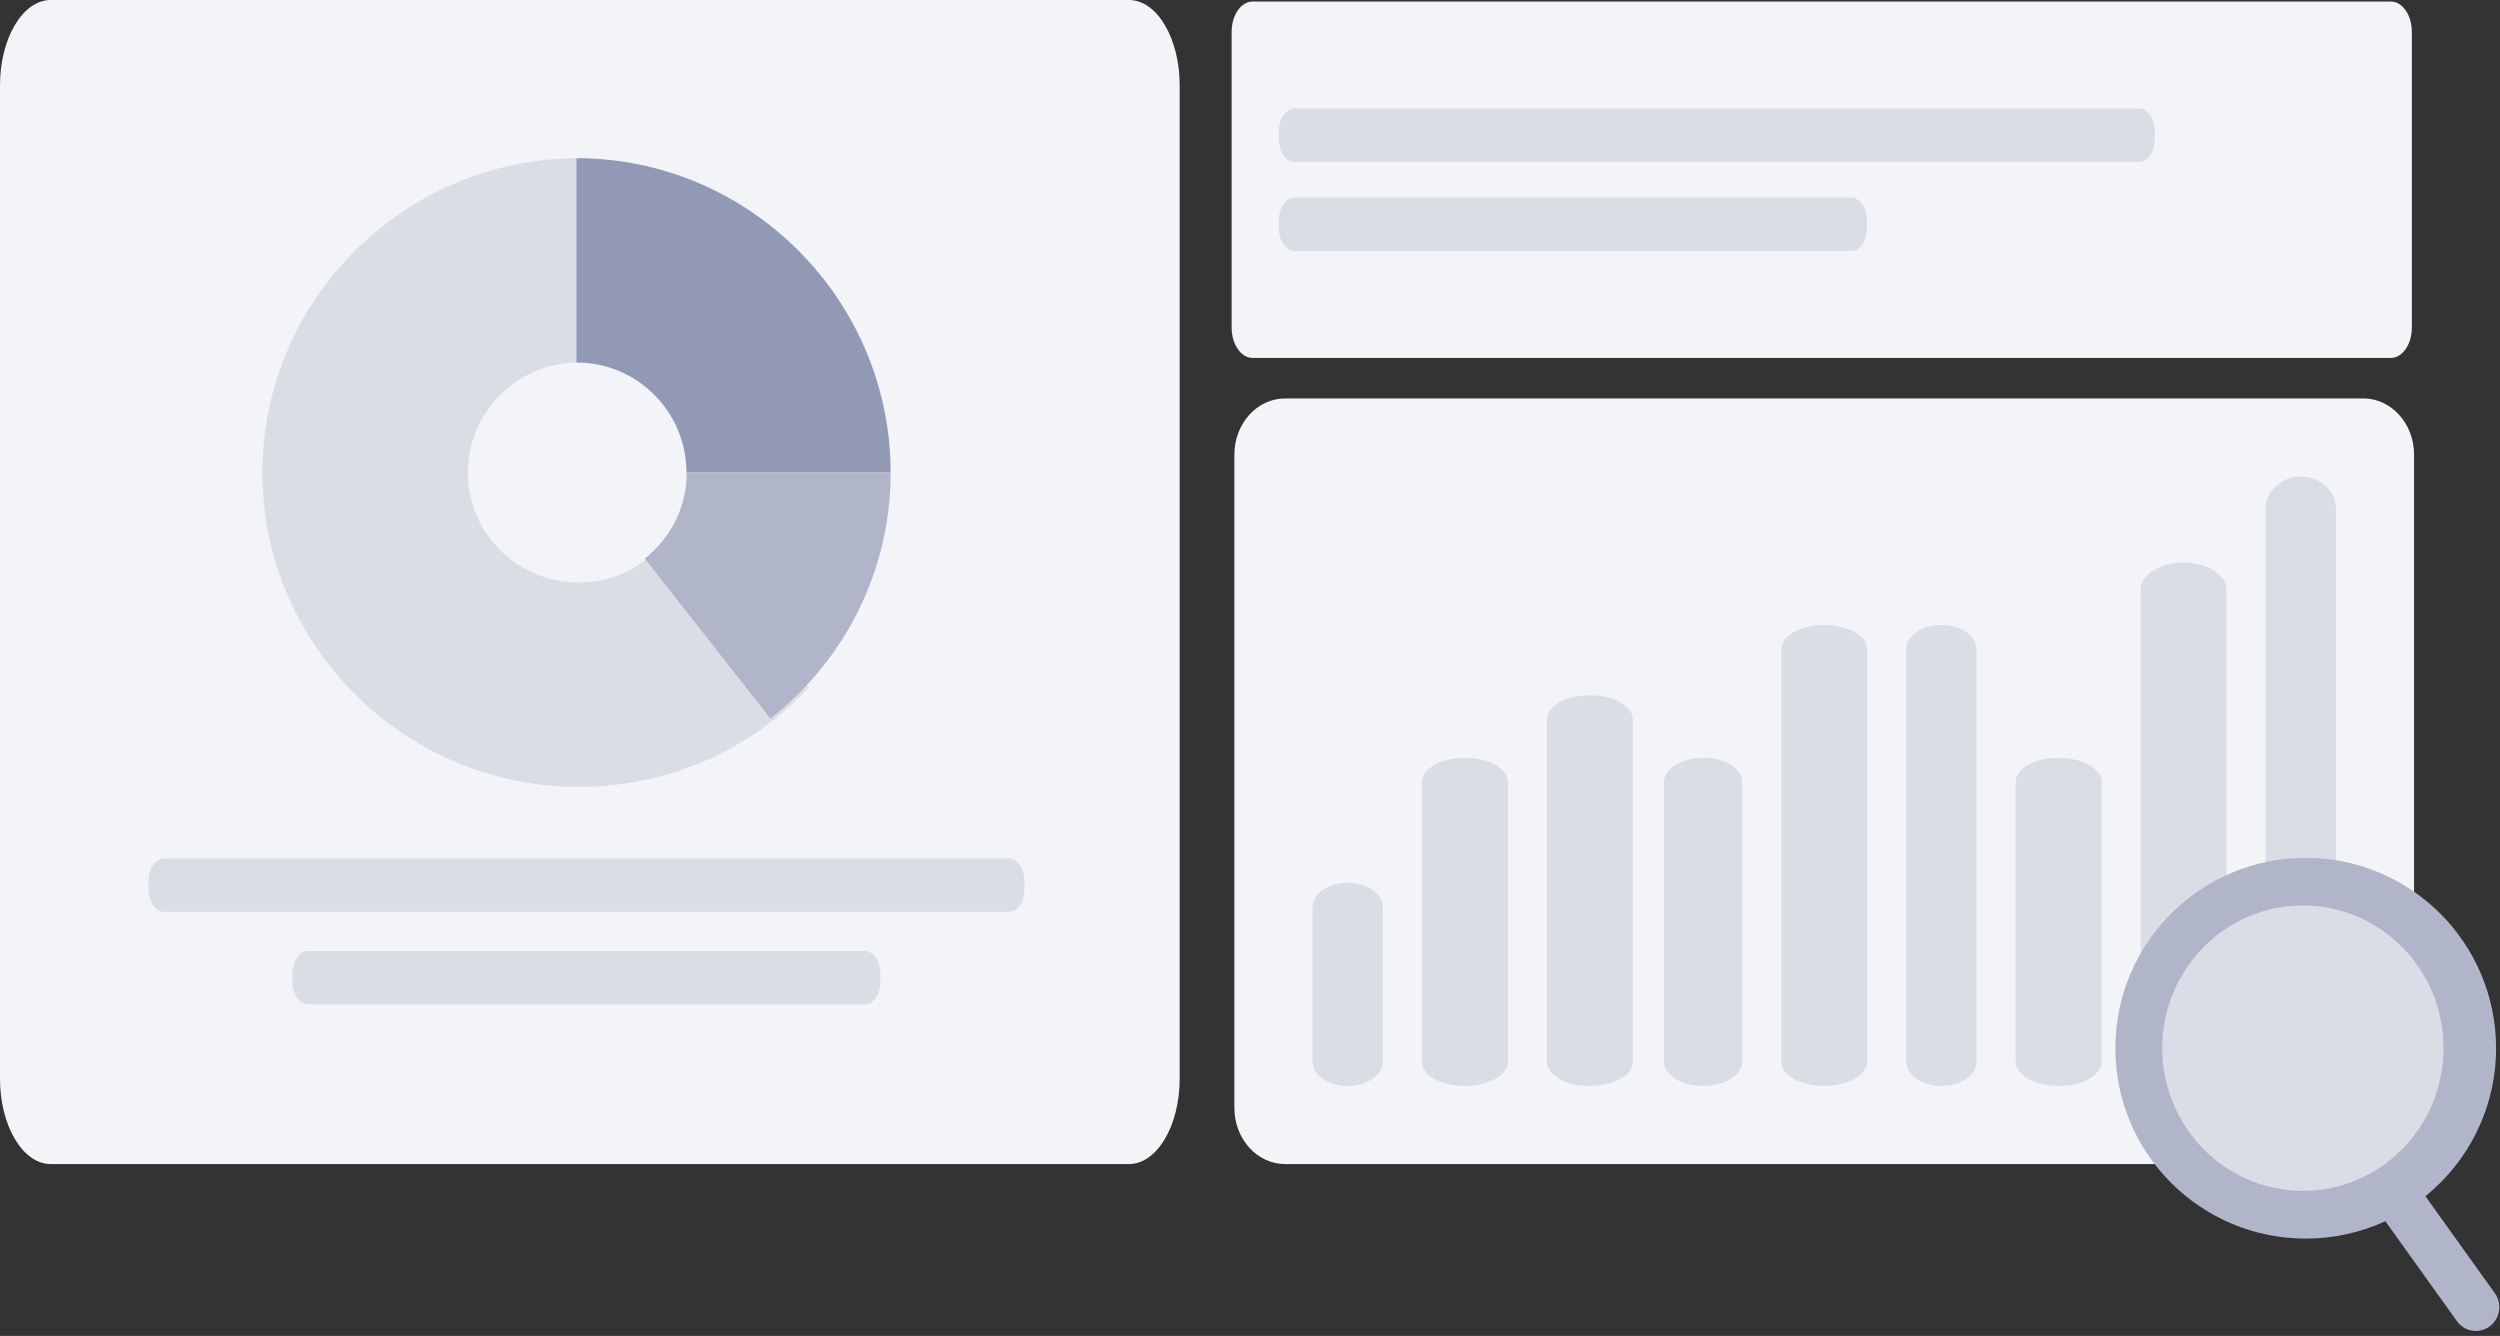 <svg width="320" height="171" viewBox="0 0 320 171" fill="none" xmlns="http://www.w3.org/2000/svg">
<rect x="0" y="0" width="320" height="171" fill="#333333" stroke="none"/>
<g clip-path="url(#clip0_521_11164)">
<path d="M144.505 0H6.495C2.908 0 0 4.896 0 10.936V138.064C0 144.104 2.908 149 6.495 149H144.505C148.092 149 151 144.104 151 138.064V10.936C151 4.896 148.092 0 144.505 0Z" fill="#F3F4F7"/>
<path fill-rule="evenodd" clip-rule="evenodd" d="M84.371 70.114C81.787 72.851 78.126 74.569 74.055 74.569C66.233 74.569 59.891 68.263 59.891 60.485C59.891 52.707 66.233 46.401 74.055 46.401V20.246C51.801 20.246 33.586 38.358 33.586 60.485C33.586 82.613 51.801 100.724 74.055 100.724C85.745 100.724 96.309 95.807 103.51 87.984L84.371 70.114Z" fill="#DADDE6"/>
<path fill-rule="evenodd" clip-rule="evenodd" d="M73.793 20.246V46.401C81.565 46.401 87.865 52.707 87.865 60.485H113.999C113.999 38.358 95.902 20.246 73.793 20.246Z" fill="#9199B5"/>
<path fill-rule="evenodd" clip-rule="evenodd" d="M87.906 60.484C87.906 64.955 85.802 68.928 82.534 71.494L98.61 91.976C107.968 84.643 114 73.277 114 60.484H87.906Z" fill="#B0B5C9"/>
<path d="M302.505 51H164.495C160.908 51 158 54.22 158 58.193V141.807C158 145.78 160.908 149 164.495 149H302.505C306.092 149 309 145.78 309 141.807V58.193C309 54.22 306.092 51 302.505 51Z" fill="#F3F4F7"/>
<path d="M177 116.12C177 114.398 174.985 113 172.5 113C170.015 113 168 114.398 168 116.12V135.88C168 137.604 170.015 139 172.5 139C174.985 139 177 137.604 177 135.88V116.12Z" fill="#DADDE6"/>
<path d="M193 100.073C193 98.376 190.538 97 187.5 97C184.463 97 182 98.376 182 100.073V135.927C182 137.624 184.463 139 187.5 139C190.538 139 193 137.624 193 135.927V100.073Z" fill="#DADDE6"/>
<path d="M209 92.062C209 90.371 206.538 89 203.5 89C200.463 89 198 90.371 198 92.062V135.939C198 137.63 200.463 139 203.5 139C206.538 139 209 137.63 209 135.939V92.062Z" fill="#DADDE6"/>
<path d="M223 100.073C223 98.376 220.762 97 218 97C215.239 97 213 98.376 213 100.073V135.927C213 137.624 215.239 139 218 139C220.762 139 223 137.624 223 135.927V100.073Z" fill="#DADDE6"/>
<path d="M239 83.106C239 81.39 236.538 80 233.5 80C230.463 80 228 81.39 228 83.106V135.895C228 137.61 230.463 139 233.5 139C236.538 139 239 137.61 239 135.895V83.106Z" fill="#DADDE6"/>
<path d="M253 83.106C253 81.39 250.985 80 248.5 80C246.015 80 244 81.39 244 83.106V135.895C244 137.61 246.015 139 248.5 139C250.985 139 253 137.61 253 135.895V83.106Z" fill="#DADDE6"/>
<path d="M269 100.073C269 98.376 266.538 97 263.5 97C260.463 97 258 98.376 258 100.073V135.927C258 137.624 260.463 139 263.5 139C266.538 139 269 137.624 269 135.927V100.073Z" fill="#DADDE6"/>
<path d="M285 75.526C285 73.579 282.538 72 279.5 72C276.463 72 274 73.579 274 75.526V135.474C274 137.421 276.463 139 279.5 139C282.538 139 285 137.421 285 135.474V75.526Z" fill="#DADDE6"/>
<path d="M299 65.105C299 62.838 296.985 61 294.5 61C292.015 61 290 62.838 290 65.105V134.895C290 137.162 292.015 139 294.5 139C296.985 139 299 137.162 299 134.895V65.105Z" fill="#DADDE6"/>
<path d="M129.11 109.881H21.014C19.902 109.881 19 111.185 19 112.793V113.812C19 115.42 19.902 116.723 21.014 116.723H129.11C130.223 116.723 131.124 115.42 131.124 113.812V112.793C131.124 111.185 130.223 109.881 129.11 109.881Z" fill="#DADDE6"/>
<path d="M110.679 121.723H39.446C38.333 121.723 37.431 123.027 37.431 124.635V125.654C37.431 127.262 38.333 128.566 39.446 128.566H110.679C111.791 128.566 112.693 127.262 112.693 125.654V124.635C112.693 123.027 111.791 121.723 110.679 121.723Z" fill="#DADDE6"/>
<path d="M306.03 0.197H160.335C158.852 0.197 157.649 1.935 157.649 4.079V41.931C157.649 44.075 158.852 45.813 160.335 45.813H306.03C307.513 45.813 308.715 44.075 308.715 41.931V4.079C308.715 1.935 307.513 0.197 306.03 0.197Z" fill="#F3F4F7"/>
<path d="M273.803 13.882H165.707C164.595 13.882 163.693 15.185 163.693 16.794V17.813C163.693 19.421 164.595 20.724 165.707 20.724H273.803C274.916 20.724 275.817 19.421 275.817 17.813V16.794C275.817 15.185 274.916 13.882 273.803 13.882Z" fill="#DADDE6"/>
<path d="M236.941 25.286H165.707C164.595 25.286 163.693 26.589 163.693 28.197V29.216C163.693 30.825 164.595 32.128 165.707 32.128H236.941C238.052 32.128 238.955 30.825 238.955 29.216V28.197C238.955 26.589 238.052 25.286 236.941 25.286Z" fill="#DADDE6"/>
<path fill-rule="evenodd" clip-rule="evenodd" d="M310.454 153.119C315.97 148.653 319.497 141.825 319.497 134.174C319.497 120.717 308.588 109.808 295.132 109.808C281.675 109.808 270.766 120.717 270.766 134.174C270.766 147.631 281.675 158.539 295.132 158.539C298.77 158.539 302.222 157.742 305.322 156.312L314.49 169.115C315.46 170.469 317.333 170.766 318.674 169.778C320.014 168.79 320.314 166.891 319.345 165.537L310.454 153.119Z" fill="#B0B5C9"/>
<path d="M294.769 152.427C304.711 152.427 312.77 144.249 312.77 134.162C312.77 124.075 304.711 115.897 294.769 115.897C284.827 115.897 276.767 124.075 276.767 134.162C276.767 144.249 284.827 152.427 294.769 152.427Z" fill="#DADDE6"/>
</g>
<defs>
<clipPath id="clip0_521_11164">
<rect width="320" height="170.558" fill="white"/>
</clipPath>
</defs>
</svg>
